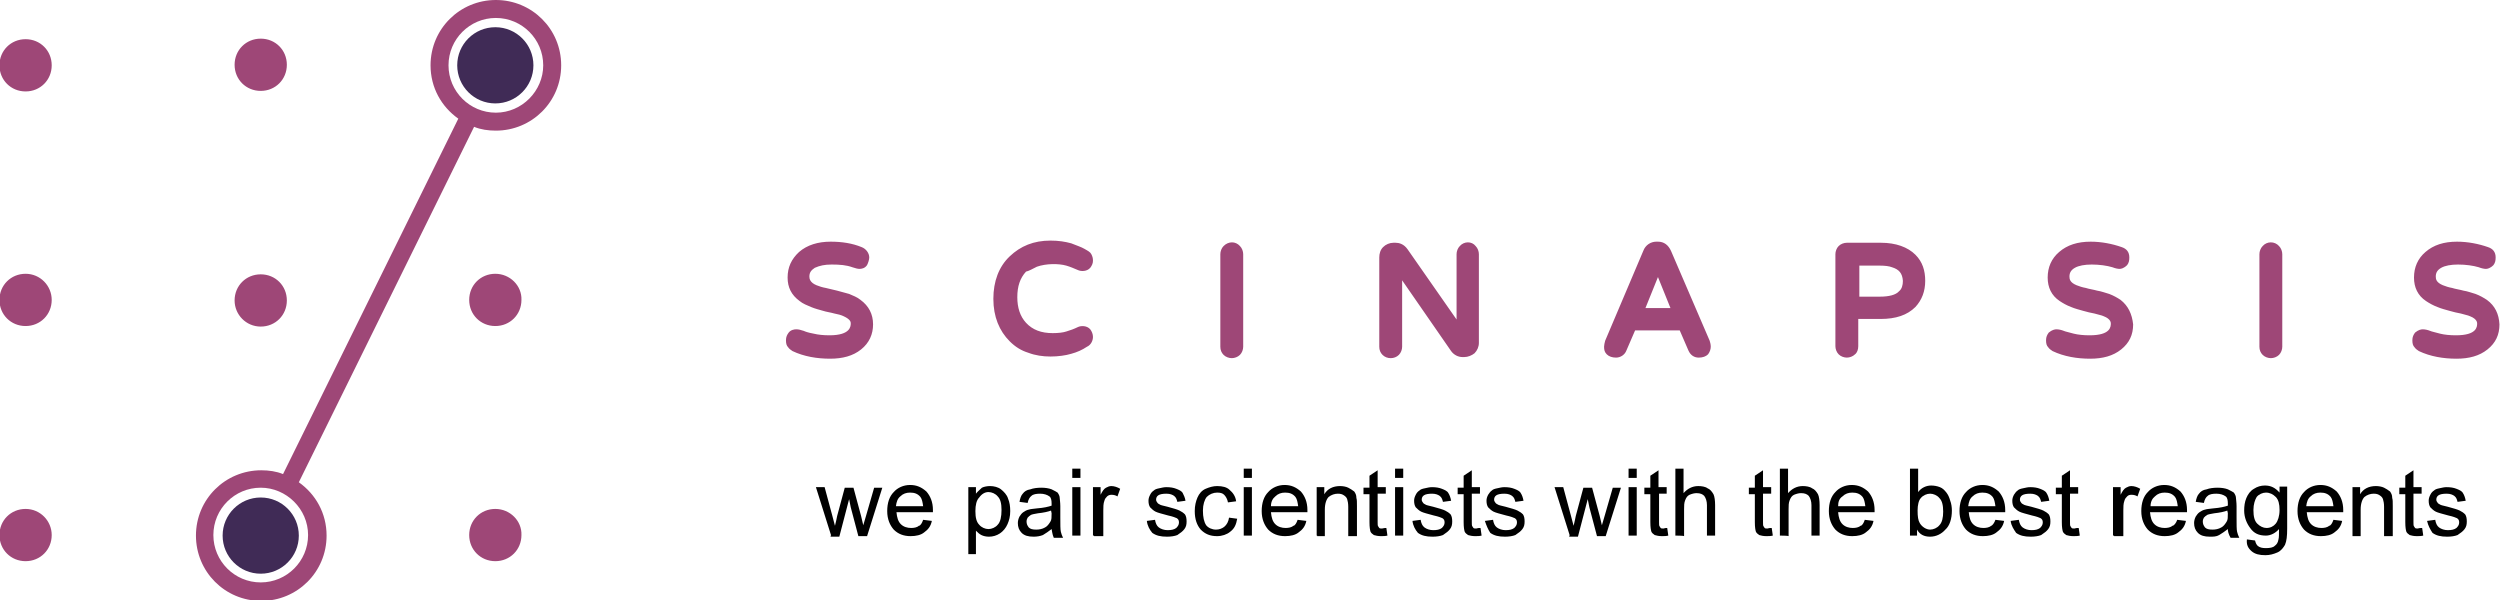 <?xml version="1.0" encoding="utf-8"?>
<!-- Generator: Adobe Illustrator 18.0.0, SVG Export Plug-In . SVG Version: 6.00 Build 0)  -->
<!DOCTYPE svg PUBLIC "-//W3C//DTD SVG 1.1//EN" "http://www.w3.org/Graphics/SVG/1.1/DTD/svg11.dtd">
<svg version="1.1" id="Layer_1" xmlns="http://www.w3.org/2000/svg" xmlns:xlink="http://www.w3.org/1999/xlink" x="0px" y="0px"
	 viewBox="45 212.9 459.3 110.3" enable-background="new 45 212.9 459.3 110.3" xml:space="preserve">
<g>
	<g>
		<circle fill="#402B56" cx="92.9" cy="311.3" r="7"/>
		<circle fill="#402B56" cx="136" cy="224.9" r="7"/>
	</g>
	<g>
		<path d="M197.7,311.3l-2.8-8.9h1.6l1.4,5.2l0.5,1.9c0-0.1,0.2-0.7,0.4-1.8l1.4-5.2h1.6l1.4,5.2l0.4,1.7l0.5-1.7l1.5-5.2h1.5
			l-2.8,8.9h-1.6l-1.4-5.3l-0.3-1.5l-1.8,6.9h-1.6V311.3z"/>
		<path d="M214.6,308.4l1.6,0.2c-0.2,1-0.7,1.6-1.4,2.1c-0.6,0.5-1.5,0.7-2.5,0.7c-1.3,0-2.3-0.4-3.1-1.2c-0.7-0.8-1.2-1.9-1.2-3.4
			c0-1.5,0.4-2.7,1.2-3.5c0.7-0.8,1.8-1.3,3-1.3c1.2,0,2.1,0.4,3,1.2c0.7,0.8,1.2,1.9,1.2,3.4c0,0.1,0,0.2,0,0.4h-6.7
			c0.1,1,0.3,1.7,0.8,2.2c0.5,0.5,1.2,0.7,1.9,0.7c0.5,0,1.1-0.1,1.4-0.4C214.1,309.5,214.4,309,214.6,308.4z M209.6,305.9h5
			c-0.1-0.7-0.2-1.3-0.5-1.7c-0.5-0.6-1.1-0.8-1.9-0.8c-0.7,0-1.3,0.2-1.8,0.7C209.9,304.5,209.7,305.1,209.6,305.9z"/>
		<path d="M222.9,314.7v-12.3h1.4v1.2c0.3-0.4,0.7-0.7,1.1-1.1c0.4-0.2,1-0.3,1.5-0.3c0.7,0,1.5,0.2,2,0.6c0.5,0.4,1.1,1,1.3,1.7
			c0.3,0.7,0.4,1.5,0.4,2.3c0,1-0.2,1.7-0.5,2.4c-0.3,0.7-0.8,1.3-1.4,1.7c-0.6,0.4-1.3,0.6-2,0.6c-0.5,0-1-0.1-1.4-0.3
			c-0.4-0.2-0.7-0.5-1-0.8v4.3h-1.4V314.7z M224.2,306.8c0,1.2,0.2,2,0.7,2.5c0.4,0.5,1.1,0.8,1.7,0.8c0.6,0,1.3-0.3,1.7-0.8
			c0.5-0.5,0.7-1.5,0.7-2.7c0-1.2-0.2-2-0.7-2.5c-0.4-0.5-1.1-0.8-1.7-0.8c-0.6,0-1.2,0.3-1.7,1
			C224.4,304.8,224.2,305.7,224.2,306.8z"/>
		<path d="M238.2,310.1c-0.5,0.4-1.1,0.8-1.6,1.1c-0.5,0.2-1.1,0.3-1.7,0.3c-1,0-1.7-0.2-2.2-0.7c-0.5-0.5-0.7-1.1-0.7-1.8
			c0-0.4,0.1-0.8,0.3-1.2c0.2-0.3,0.4-0.6,0.7-0.8c0.3-0.2,0.6-0.4,1.1-0.5c0.3-0.1,0.7-0.1,1.4-0.2c1.3-0.1,2.1-0.3,2.7-0.5
			c0-0.2,0-0.3,0-0.4c0-0.6-0.1-1.1-0.4-1.3c-0.4-0.3-1-0.5-1.7-0.5c-0.7,0-1.3,0.1-1.6,0.4c-0.3,0.2-0.6,0.7-0.7,1.3l-1.5-0.2
			c0.1-0.6,0.3-1.2,0.6-1.5c0.3-0.4,0.7-0.7,1.4-0.8c0.5-0.2,1.3-0.3,2-0.3s1.4,0.1,1.9,0.3c0.4,0.2,0.8,0.4,1.1,0.6
			c0.2,0.3,0.4,0.6,0.4,1.1c0,0.2,0.1,0.7,0.1,1.4v2c0,1.4,0,2.3,0.1,2.7c0.1,0.4,0.2,0.7,0.4,1.1h-1.7
			C238.3,311,238.3,310.5,238.2,310.1z M238.1,306.7c-0.5,0.2-1.4,0.4-2.4,0.5c-0.6,0.1-1.1,0.2-1.3,0.3s-0.4,0.3-0.6,0.5
			c-0.1,0.2-0.2,0.4-0.2,0.7c0,0.4,0.1,0.7,0.4,1.1c0.3,0.3,0.7,0.4,1.4,0.4c0.5,0,1.1-0.1,1.6-0.4c0.4-0.2,0.7-0.6,1-1.1
			c0.2-0.3,0.2-0.8,0.2-1.5L238.1,306.7L238.1,306.7z"/>
		<path d="M242,300.7V299h1.5v1.7H242z M242,311.3v-8.9h1.5v8.9H242z"/>
		<path d="M245.8,311.3v-8.9h1.4v1.4c0.3-0.6,0.6-1.1,1-1.3s0.6-0.3,1-0.3c0.5,0,1.1,0.2,1.6,0.5l-0.5,1.4c-0.3-0.2-0.7-0.3-1.1-0.3
			c-0.3,0-0.6,0.1-0.8,0.3s-0.4,0.4-0.5,0.8c-0.2,0.5-0.2,1.2-0.2,1.8v4.7h-1.7V311.3z"/>
		<path d="M255.7,308.6l1.5-0.2c0.1,0.6,0.3,1.1,0.7,1.4c0.4,0.3,1,0.5,1.6,0.5c0.7,0,1.2-0.1,1.6-0.4c0.3-0.3,0.5-0.6,0.5-1
			s-0.1-0.6-0.4-0.8c-0.2-0.1-0.7-0.3-1.6-0.5c-1.1-0.3-1.9-0.5-2.3-0.7s-0.7-0.5-1-0.8c-0.2-0.3-0.3-0.7-0.3-1.2
			c0-0.4,0.1-0.7,0.3-1.1s0.4-0.6,0.7-0.8c0.2-0.2,0.5-0.3,1-0.4s0.8-0.2,1.3-0.2c0.7,0,1.3,0.1,1.8,0.3c0.5,0.2,1,0.4,1.2,0.8
			c0.2,0.4,0.4,0.8,0.5,1.4l-1.5,0.2c-0.1-0.4-0.2-0.8-0.6-1.1c-0.3-0.2-0.7-0.4-1.4-0.4c-0.7,0-1.2,0.1-1.5,0.3s-0.4,0.5-0.4,0.8
			c0,0.2,0.1,0.4,0.2,0.5c0.1,0.2,0.3,0.3,0.5,0.4c0.1,0.1,0.6,0.2,1.4,0.4c1.1,0.3,1.8,0.5,2.2,0.7c0.4,0.2,0.7,0.4,1,0.7
			c0.2,0.3,0.3,0.7,0.3,1.3s-0.1,1-0.4,1.4c-0.3,0.4-0.7,0.7-1.3,1.1c-0.5,0.2-1.2,0.3-1.9,0.3c-1.2,0-2-0.2-2.7-0.7
			C256.2,310.2,255.8,309.5,255.7,308.6z"/>
		<path d="M270.8,308l1.5,0.2c-0.2,1.1-0.5,1.8-1.3,2.4c-0.6,0.5-1.5,0.8-2.4,0.8c-1.3,0-2.2-0.4-3-1.2c-0.7-0.8-1.1-1.9-1.1-3.4
			c0-1,0.2-1.8,0.5-2.5c0.3-0.7,0.8-1.3,1.5-1.6s1.4-0.5,2.1-0.5c1,0,1.8,0.2,2.3,0.7c0.6,0.5,1.1,1.2,1.2,2.1l-1.5,0.2
			c-0.1-0.6-0.4-1.1-0.7-1.4s-0.7-0.4-1.3-0.4c-0.7,0-1.4,0.3-1.9,0.8c-0.4,0.5-0.7,1.4-0.7,2.5c0,1.2,0.2,2.1,0.6,2.7
			c0.4,0.5,1.1,0.8,1.8,0.8c0.6,0,1.1-0.2,1.5-0.5C270.4,309.3,270.7,308.7,270.8,308z"/>
		<path d="M273.5,300.7V299h1.5v1.7H273.5z M273.5,311.3v-8.9h1.5v8.9H273.5z"/>
		<path d="M283.4,308.4l1.6,0.2c-0.2,1-0.7,1.6-1.4,2.1c-0.6,0.5-1.5,0.7-2.5,0.7c-1.3,0-2.3-0.4-3.1-1.2c-0.7-0.8-1.2-1.9-1.2-3.4
			c0-1.5,0.4-2.7,1.2-3.5c0.7-0.8,1.8-1.3,3-1.3c1.2,0,2.1,0.4,3,1.2c0.7,0.8,1.2,1.9,1.2,3.4c0,0.1,0,0.2,0,0.4h-6.7
			c0.1,1,0.3,1.7,0.8,2.2s1.2,0.7,1.9,0.7c0.5,0,1.1-0.1,1.4-0.4C282.9,309.5,283.2,309,283.4,308.4z M278.5,305.9h5
			c-0.1-0.7-0.2-1.3-0.5-1.7c-0.5-0.6-1.1-0.8-1.9-0.8c-0.7,0-1.3,0.2-1.8,0.7C278.8,304.5,278.5,305.1,278.5,305.9z"/>
		<path d="M286.9,311.3v-8.9h1.4v1.3c0.6-1,1.6-1.5,2.9-1.5c0.5,0,1.1,0.1,1.5,0.3s0.7,0.4,1.1,0.7c0.2,0.3,0.4,0.6,0.4,1.2
			c0.1,0.3,0.1,0.7,0.1,1.5v5.5h-1.6V306c0-0.6-0.1-1.1-0.2-1.4s-0.3-0.5-0.6-0.7s-0.6-0.3-1.1-0.3c-0.6,0-1.2,0.2-1.7,0.6
			c-0.4,0.4-0.7,1.2-0.7,2.3v4.9h-1.4V311.3z"/>
		<path d="M299.7,309.9l0.2,1.4c-0.4,0.1-0.8,0.1-1.2,0.1c-0.5,0-1-0.1-1.3-0.2c-0.3-0.2-0.5-0.4-0.6-0.6c-0.1-0.3-0.2-0.8-0.2-1.8
			v-5.1h-1.1v-1.2h1.1v-2.2l1.5-1v3.1h1.5v1.2h-1.5v5.2c0,0.4,0,0.7,0.1,0.8c0.1,0.1,0.1,0.2,0.2,0.3c0.1,0.1,0.3,0.1,0.5,0.1
			C299.3,309.9,299.5,309.9,299.7,309.9z"/>
		<path d="M301.3,300.7V299h1.5v1.7H301.3z M301.3,311.3v-8.9h1.5v8.9H301.3z"/>
		<path d="M304.5,308.6l1.5-0.2c0.1,0.6,0.3,1.1,0.7,1.4c0.4,0.3,1,0.5,1.6,0.5c0.7,0,1.2-0.1,1.6-0.4c0.3-0.3,0.5-0.6,0.5-1
			s-0.1-0.6-0.4-0.8c-0.2-0.1-0.7-0.3-1.6-0.5c-1.1-0.3-1.9-0.5-2.3-0.7c-0.4-0.2-0.7-0.5-1-0.8c-0.2-0.3-0.3-0.7-0.3-1.2
			c0-0.4,0.1-0.7,0.3-1.1s0.4-0.6,0.7-0.8c0.2-0.2,0.5-0.3,1-0.4s0.8-0.2,1.3-0.2c0.7,0,1.3,0.1,1.8,0.3c0.5,0.2,1,0.4,1.2,0.8
			c0.2,0.3,0.4,0.8,0.5,1.4l-1.5,0.2c-0.1-0.4-0.2-0.8-0.6-1.1c-0.3-0.2-0.7-0.4-1.4-0.4c-0.7,0-1.2,0.1-1.5,0.3s-0.4,0.5-0.4,0.8
			c0,0.2,0.1,0.4,0.2,0.5c0.1,0.2,0.3,0.3,0.5,0.4c0.1,0.1,0.6,0.2,1.4,0.4c1.1,0.3,1.8,0.5,2.2,0.7s0.7,0.4,1,0.7
			c0.2,0.3,0.3,0.7,0.3,1.3s-0.1,1-0.4,1.4c-0.3,0.4-0.7,0.7-1.3,1.1c-0.5,0.2-1.2,0.3-1.9,0.3c-1.2,0-2-0.2-2.7-0.7
			C305,310.2,304.6,309.5,304.5,308.6z"/>
		<path d="M317,309.9l0.2,1.4c-0.4,0.1-0.8,0.1-1.2,0.1c-0.5,0-1-0.1-1.3-0.2c-0.3-0.2-0.5-0.4-0.6-0.6c-0.1-0.3-0.2-0.8-0.2-1.8
			v-5.1h-1.1v-1.2h1.1v-2.2l1.5-1v3.1h1.5v1.2h-1.5v5.2c0,0.4,0,0.7,0.1,0.8c0.1,0.1,0.1,0.2,0.2,0.3s0.3,0.1,0.5,0.1
			C316.5,309.9,316.7,309.9,317,309.9z"/>
		<path d="M317.8,308.6l1.5-0.2c0.1,0.6,0.3,1.1,0.7,1.4c0.4,0.3,1,0.5,1.6,0.5c0.7,0,1.2-0.1,1.6-0.4c0.3-0.3,0.5-0.6,0.5-1
			s-0.1-0.6-0.4-0.8c-0.2-0.1-0.7-0.3-1.6-0.5c-1.1-0.3-1.9-0.5-2.3-0.7c-0.4-0.2-0.7-0.5-1-0.8c-0.2-0.3-0.3-0.7-0.3-1.2
			c0-0.4,0.1-0.7,0.3-1.1c0.2-0.3,0.4-0.6,0.7-0.8c0.2-0.2,0.5-0.3,1-0.4s0.8-0.2,1.3-0.2c0.7,0,1.3,0.1,1.8,0.3
			c0.5,0.2,1,0.4,1.2,0.8c0.2,0.3,0.4,0.8,0.5,1.4l-1.5,0.2c-0.1-0.4-0.2-0.8-0.6-1.1c-0.3-0.2-0.7-0.4-1.4-0.4
			c-0.7,0-1.2,0.1-1.5,0.3s-0.4,0.5-0.4,0.8c0,0.2,0.1,0.4,0.2,0.5c0.1,0.2,0.3,0.3,0.5,0.4c0.1,0.1,0.6,0.2,1.4,0.4
			c1.1,0.3,1.8,0.5,2.2,0.7s0.7,0.4,1,0.7c0.2,0.3,0.3,0.7,0.3,1.3s-0.1,1-0.4,1.4c-0.3,0.4-0.7,0.7-1.3,1.1
			c-0.5,0.2-1.2,0.3-1.9,0.3c-1.2,0-2-0.2-2.7-0.7C318.4,310.2,318.1,309.5,317.8,308.6z"/>
		<path d="M333.4,311.3l-2.8-8.9h1.6l1.4,5.2l0.5,1.9c0-0.1,0.2-0.7,0.4-1.8l1.4-5.2h1.6l1.4,5.2l0.4,1.7l0.5-1.7l1.5-5.2h1.5
			l-2.8,8.9h-1.6l-1.4-5.3l-0.3-1.5l-1.8,6.9h-1.6V311.3z"/>
		<path d="M344.2,300.7V299h1.5v1.7H344.2z M344.2,311.3v-8.9h1.5v8.9H344.2z"/>
		<path d="M351.3,309.9l0.2,1.4c-0.4,0.1-0.8,0.1-1.2,0.1c-0.5,0-1-0.1-1.3-0.2c-0.3-0.2-0.5-0.4-0.6-0.6c-0.1-0.3-0.2-0.8-0.2-1.8
			v-5.1h-1.1v-1.2h1.1v-2.2l1.5-1v3.1h1.5v1.2h-1.4v5.2c0,0.4,0,0.7,0.1,0.8c0.1,0.1,0.1,0.2,0.2,0.3s0.3,0.1,0.5,0.1
			C350.9,309.9,351.1,309.9,351.3,309.9z"/>
		<path d="M352.8,311.3V299h1.5v4.5c0.7-0.8,1.6-1.3,2.7-1.3c0.6,0,1.3,0.1,1.7,0.4c0.5,0.2,0.8,0.6,1.1,1.1c0.2,0.4,0.3,1.2,0.3,2
			v5.6h-1.5v-5.6c0-0.7-0.2-1.3-0.5-1.7c-0.3-0.3-0.7-0.5-1.4-0.5c-0.4,0-0.8,0.1-1.3,0.3c-0.4,0.2-0.6,0.5-0.8,1s-0.2,1-0.2,1.7
			v4.9C354.3,311.3,352.8,311.3,352.8,311.3z"/>
		<path d="M370.5,309.9l0.2,1.4c-0.4,0.1-0.8,0.1-1.2,0.1c-0.5,0-1-0.1-1.3-0.2c-0.3-0.2-0.5-0.4-0.6-0.6c-0.1-0.3-0.2-0.8-0.2-1.8
			v-5.1h-1.1v-1.2h1.1v-2.2l1.5-1v3.1h1.5v1.2h-1.5v5.2c0,0.4,0,0.7,0.1,0.8c0.1,0.1,0.1,0.2,0.2,0.3c0.1,0.1,0.3,0.1,0.5,0.1
			C370,309.9,370.2,309.9,370.5,309.9z"/>
		<path d="M372,311.3V299h1.5v4.5c0.7-0.8,1.6-1.3,2.7-1.3c0.6,0,1.3,0.1,1.7,0.4c0.5,0.2,0.8,0.6,1.1,1.1c0.2,0.4,0.3,1.2,0.3,2
			v5.6h-1.5v-5.6c0-0.7-0.2-1.3-0.5-1.7c-0.3-0.3-0.7-0.5-1.4-0.5c-0.4,0-0.8,0.1-1.3,0.3c-0.4,0.2-0.6,0.5-0.8,1s-0.2,1-0.2,1.7
			v4.9C373.5,311.3,372,311.3,372,311.3z"/>
		<path d="M387.6,308.4l1.6,0.2c-0.2,1-0.7,1.6-1.4,2.1c-0.6,0.5-1.5,0.7-2.5,0.7c-1.3,0-2.3-0.4-3.1-1.2c-0.7-0.8-1.2-1.9-1.2-3.4
			c0-1.5,0.4-2.7,1.2-3.5c0.7-0.8,1.8-1.3,3-1.3s2.1,0.4,3,1.2c0.7,0.8,1.2,1.9,1.2,3.4c0,0.1,0,0.2,0,0.4h-6.7
			c0.1,1,0.3,1.7,0.8,2.2c0.5,0.5,1.2,0.7,1.9,0.7c0.5,0,1.1-0.1,1.4-0.4C387.1,309.5,387.4,309,387.6,308.4z M382.7,305.9h5
			c-0.1-0.7-0.2-1.3-0.5-1.7c-0.5-0.6-1.1-0.8-1.9-0.8c-0.7,0-1.3,0.2-1.8,0.7C382.9,304.5,382.7,305.1,382.7,305.9z"/>
		<path d="M397.3,311.3h-1.4V299h1.5v4.3c0.6-0.8,1.5-1.2,2.4-1.2c0.5,0,1.1,0.1,1.6,0.3c0.5,0.2,0.8,0.5,1.2,1
			c0.3,0.4,0.5,0.8,0.7,1.5c0.2,0.5,0.3,1.2,0.3,1.8c0,1.5-0.4,2.8-1.2,3.5c-0.7,0.8-1.7,1.3-2.8,1.3c-1.1,0-1.9-0.4-2.4-1.3V311.3z
			 M397.3,306.7c0,1.1,0.1,1.8,0.4,2.3c0.4,0.7,1.2,1.2,1.9,1.2c0.6,0,1.3-0.3,1.7-0.8c0.5-0.5,0.7-1.4,0.7-2.5c0-1.2-0.2-2-0.7-2.5
			c-0.4-0.5-1.1-0.8-1.7-0.8c-0.6,0-1.3,0.3-1.7,0.8C397.5,304.8,397.3,305.7,397.3,306.7z"/>
		<path d="M411.6,308.4l1.6,0.2c-0.2,1-0.7,1.6-1.4,2.1c-0.6,0.5-1.5,0.7-2.5,0.7c-1.3,0-2.3-0.4-3.1-1.2c-0.7-0.8-1.2-1.9-1.2-3.4
			c0-1.5,0.4-2.7,1.2-3.5c0.7-0.8,1.8-1.3,3-1.3c1.2,0,2.1,0.4,3,1.2c0.7,0.8,1.2,1.9,1.2,3.4c0,0.1,0,0.2,0,0.4h-6.7
			c0.1,1,0.3,1.7,0.8,2.2s1.2,0.7,1.9,0.7c0.5,0,1.1-0.1,1.4-0.4C411,309.5,411.4,309,411.6,308.4z M406.6,305.9h5
			c-0.1-0.7-0.2-1.3-0.5-1.7c-0.5-0.6-1.1-0.8-1.9-0.8c-0.7,0-1.3,0.2-1.8,0.7C406.9,304.5,406.7,305.1,406.6,305.9z"/>
		<path d="M414.4,308.6l1.5-0.2c0.1,0.6,0.3,1.1,0.7,1.4c0.4,0.3,1,0.5,1.6,0.5c0.7,0,1.2-0.1,1.6-0.4c0.3-0.3,0.5-0.6,0.5-1
			s-0.1-0.6-0.4-0.8c-0.2-0.1-0.7-0.3-1.6-0.5c-1.1-0.3-1.9-0.5-2.3-0.7c-0.4-0.2-0.7-0.5-1-0.8c-0.2-0.3-0.3-0.7-0.3-1.2
			c0-0.4,0.1-0.7,0.3-1.1c0.2-0.3,0.4-0.6,0.7-0.8c0.2-0.2,0.5-0.3,1-0.4s0.8-0.2,1.3-0.2c0.7,0,1.3,0.1,1.8,0.3
			c0.5,0.2,1,0.4,1.2,0.8c0.2,0.3,0.4,0.8,0.5,1.4l-1.5,0.2c-0.1-0.4-0.2-0.8-0.6-1.1c-0.3-0.2-0.7-0.4-1.4-0.4
			c-0.7,0-1.2,0.1-1.5,0.3c-0.3,0.2-0.4,0.5-0.4,0.8c0,0.2,0.1,0.4,0.2,0.5c0.1,0.2,0.3,0.3,0.5,0.4c0.1,0.1,0.6,0.2,1.4,0.4
			c1.1,0.3,1.8,0.5,2.2,0.7s0.7,0.4,1,0.7c0.2,0.3,0.3,0.7,0.3,1.3s-0.1,1-0.4,1.4c-0.3,0.4-0.7,0.7-1.3,1.1
			c-0.5,0.2-1.2,0.3-1.9,0.3c-1.2,0-2-0.2-2.7-0.7C415,310.2,414.5,309.5,414.4,308.6z"/>
		<path d="M426.9,309.9l0.2,1.4c-0.4,0.1-0.8,0.1-1.2,0.1c-0.5,0-1-0.1-1.3-0.2c-0.3-0.2-0.5-0.4-0.6-0.6c-0.1-0.3-0.2-0.8-0.2-1.8
			v-5.1h-1.1v-1.2h1.1v-2.2l1.5-1v3.1h1.5v1.2h-1.5v5.2c0,0.4,0,0.7,0.1,0.8c0.1,0.1,0.1,0.2,0.2,0.3c0.1,0.1,0.3,0.1,0.5,0.1
			C426.4,309.9,426.6,309.9,426.9,309.9z"/>
		<path d="M433.2,311.3v-8.9h1.4v1.4c0.3-0.6,0.6-1.1,1-1.3s0.6-0.3,1-0.3c0.5,0,1.1,0.2,1.6,0.5l-0.5,1.4c-0.3-0.2-0.7-0.3-1.1-0.3
			s-0.6,0.1-0.8,0.3s-0.4,0.4-0.5,0.8c-0.2,0.5-0.2,1.2-0.2,1.8v4.7h-1.7V311.3z"/>
		<path d="M445,308.4l1.6,0.2c-0.2,1-0.7,1.6-1.4,2.1c-0.6,0.5-1.5,0.7-2.5,0.7c-1.3,0-2.3-0.4-3.1-1.2c-0.7-0.8-1.2-1.9-1.2-3.4
			c0-1.5,0.4-2.7,1.2-3.5c0.7-0.8,1.8-1.3,3-1.3s2.1,0.4,3,1.2c0.7,0.8,1.2,1.9,1.2,3.4c0,0.1,0,0.2,0,0.4H440
			c0.1,1,0.3,1.7,0.8,2.2c0.5,0.5,1.2,0.7,1.9,0.7c0.5,0,1.1-0.1,1.4-0.4C444.4,309.5,444.8,309,445,308.4z M440.1,305.9h5
			c-0.1-0.7-0.2-1.3-0.5-1.7c-0.5-0.6-1.1-0.8-1.9-0.8c-0.7,0-1.3,0.2-1.8,0.7C440.4,304.5,440.1,305.1,440.1,305.9z"/>
		<path d="M454.3,310.1c-0.5,0.4-1.1,0.8-1.6,1.1s-1.1,0.3-1.7,0.3c-1,0-1.7-0.2-2.2-0.7c-0.5-0.5-0.7-1.1-0.7-1.8
			c0-0.4,0.1-0.8,0.3-1.2c0.2-0.3,0.4-0.6,0.7-0.8c0.3-0.2,0.6-0.4,1.1-0.5c0.3-0.1,0.7-0.1,1.4-0.2c1.3-0.1,2.1-0.3,2.7-0.5
			c0-0.2,0-0.3,0-0.4c0-0.6-0.1-1.1-0.4-1.3c-0.4-0.3-1-0.5-1.7-0.5c-0.7,0-1.3,0.1-1.6,0.4c-0.3,0.2-0.6,0.7-0.7,1.3l-1.5-0.2
			c0.1-0.6,0.3-1.2,0.6-1.5c0.3-0.4,0.7-0.7,1.4-0.8c0.5-0.2,1.3-0.3,2-0.3c0.7,0,1.4,0.1,1.9,0.3c0.4,0.2,0.8,0.4,1.1,0.6
			c0.2,0.3,0.4,0.6,0.4,1.1c0,0.2,0.1,0.7,0.1,1.4v2c0,1.4,0,2.3,0.1,2.7c0.1,0.4,0.2,0.7,0.4,1.1h-1.6
			C454.4,311,454.3,310.5,454.3,310.1z M454.2,306.7c-0.5,0.2-1.4,0.4-2.4,0.5c-0.6,0.1-1.1,0.2-1.3,0.3c-0.2,0.1-0.4,0.3-0.6,0.5
			c-0.1,0.2-0.2,0.4-0.2,0.7c0,0.4,0.1,0.7,0.4,1.1c0.3,0.3,0.7,0.4,1.4,0.4c0.5,0,1.1-0.1,1.6-0.4c0.4-0.2,0.7-0.6,1-1.1
			c0.2-0.3,0.2-0.8,0.2-1.5L454.2,306.7L454.2,306.7z"/>
		<path d="M457.8,312l1.5,0.2c0.1,0.4,0.2,0.7,0.5,1c0.4,0.3,0.8,0.4,1.5,0.4c0.7,0,1.3-0.1,1.6-0.4c0.4-0.3,0.6-0.6,0.7-1.2
			c0.1-0.3,0.1-1,0.1-1.9c-0.6,0.7-1.5,1.2-2.4,1.2c-1.3,0-2.2-0.4-2.9-1.4c-0.6-0.8-1.1-1.9-1.1-3.2c0-0.8,0.1-1.6,0.4-2.3
			c0.3-0.7,0.7-1.3,1.4-1.7c0.6-0.4,1.3-0.6,2-0.6c1.1,0,1.9,0.4,2.7,1.3v-1.1h1.4v7.7c0,1.4-0.1,2.3-0.4,3
			c-0.3,0.5-0.7,1.1-1.4,1.4s-1.4,0.5-2.2,0.5c-1.1,0-1.9-0.2-2.5-0.7C458,313.6,457.7,313,457.8,312z M459,306.6
			c0,1.2,0.2,2,0.7,2.5c0.5,0.5,1.1,0.8,1.7,0.8c0.7,0,1.3-0.3,1.7-0.8s0.7-1.4,0.7-2.5c0-1.1-0.2-1.9-0.7-2.4
			c-0.5-0.5-1.1-0.8-1.8-0.8c-0.6,0-1.3,0.3-1.7,0.8C459.3,304.7,459,305.5,459,306.6z"/>
		<path d="M473.7,308.4l1.6,0.2c-0.2,1-0.7,1.6-1.4,2.1c-0.6,0.5-1.5,0.7-2.5,0.7c-1.3,0-2.3-0.4-3.1-1.2c-0.7-0.8-1.2-1.9-1.2-3.4
			c0-1.5,0.4-2.7,1.2-3.5c0.7-0.8,1.8-1.3,3-1.3c1.2,0,2.1,0.4,3,1.2c0.7,0.8,1.2,1.9,1.2,3.4c0,0.1,0,0.2,0,0.4h-6.7
			c0.1,1,0.3,1.7,0.8,2.2s1.2,0.7,1.9,0.7c0.5,0,1.1-0.1,1.4-0.4C473.2,309.5,473.5,309,473.7,308.4z M468.7,305.9h5
			c-0.1-0.7-0.2-1.3-0.5-1.7c-0.5-0.6-1.1-0.8-1.9-0.8c-0.7,0-1.3,0.2-1.8,0.7C469,304.5,468.8,305.1,468.7,305.9z"/>
		<path d="M477.2,311.3v-8.9h1.4v1.3c0.6-1,1.6-1.5,2.9-1.5c0.5,0,1.1,0.1,1.5,0.3s0.7,0.4,1.1,0.7c0.2,0.3,0.4,0.6,0.4,1.2
			c0.1,0.3,0.1,0.7,0.1,1.5v5.5H483V306c0-0.6-0.1-1.1-0.2-1.4s-0.3-0.5-0.6-0.7c-0.3-0.2-0.6-0.3-1.1-0.3c-0.6,0-1.2,0.2-1.7,0.6
			c-0.4,0.4-0.7,1.2-0.7,2.3v4.9h-1.5V311.3z"/>
		<path d="M490,309.9l0.2,1.4c-0.4,0.1-0.8,0.1-1.2,0.1c-0.5,0-1-0.1-1.3-0.2c-0.3-0.2-0.5-0.4-0.6-0.6c-0.1-0.3-0.2-0.8-0.2-1.8
			v-5.1h-1.1v-1.2h1.1v-2.2l1.5-1v3.1h1.5v1.2h-1.5v5.2c0,0.4,0,0.7,0.1,0.8c0.1,0.1,0.1,0.2,0.2,0.3s0.3,0.1,0.5,0.1
			C489.5,309.9,489.8,309.9,490,309.9z"/>
		<path d="M490.9,308.6l1.5-0.2c0.1,0.6,0.3,1.1,0.7,1.4c0.4,0.3,1,0.5,1.6,0.5c0.7,0,1.2-0.1,1.6-0.4c0.3-0.3,0.5-0.6,0.5-1
			s-0.1-0.6-0.4-0.8c-0.2-0.1-0.7-0.3-1.6-0.5c-1.1-0.3-1.9-0.5-2.3-0.7c-0.4-0.2-0.7-0.5-1-0.8c-0.2-0.3-0.3-0.7-0.3-1.2
			c0-0.4,0.1-0.7,0.3-1.1s0.4-0.6,0.7-0.8c0.2-0.2,0.5-0.3,1-0.4s0.8-0.2,1.3-0.2c0.7,0,1.3,0.1,1.8,0.3c0.5,0.2,1,0.4,1.2,0.8
			c0.2,0.3,0.4,0.8,0.5,1.4l-1.5,0.2c-0.1-0.4-0.2-0.8-0.6-1.1c-0.3-0.2-0.7-0.4-1.4-0.4c-0.7,0-1.2,0.1-1.5,0.3
			c-0.3,0.2-0.4,0.5-0.4,0.8c0,0.2,0.1,0.4,0.2,0.5c0.1,0.2,0.3,0.3,0.5,0.4c0.1,0.1,0.6,0.2,1.4,0.4c1.1,0.3,1.8,0.5,2.2,0.7
			s0.7,0.4,1,0.7c0.2,0.3,0.3,0.7,0.3,1.3s-0.1,1-0.4,1.4c-0.3,0.4-0.7,0.7-1.3,1.1c-0.5,0.2-1.2,0.3-1.9,0.3c-1.2,0-2-0.2-2.7-0.7
			C491.5,310.2,491.1,309.5,490.9,308.6z"/>
	</g>
	<path fill="#9E4777" d="M205.4,272.5c0,1.8-0.7,3.4-2.2,4.6c-1.5,1.2-3.4,1.7-5.7,1.7c-2.4,0-4.8-0.4-6.9-1.4
		c-0.3-0.2-0.6-0.4-0.8-0.7c-0.3-0.3-0.4-0.7-0.4-1.3s0.2-1,0.5-1.4c0.4-0.5,1-0.6,1.4-0.6c0.4,0,0.8,0.1,1.4,0.3
		c0.2,0.1,0.7,0.3,1.8,0.5c0.8,0.2,1.8,0.3,2.9,0.3c3.9,0,3.9-1.7,3.9-2.2c0-0.2,0-0.7-1.3-1.3c-0.4-0.2-1.1-0.4-1.7-0.5
		c-0.7-0.2-1.5-0.3-2.1-0.5c-0.7-0.2-1.5-0.4-2.2-0.7c-0.7-0.3-1.5-0.6-2.1-1.1c-1.5-1.1-2.2-2.5-2.2-4.3c0-1.9,0.7-3.4,2.1-4.7
		c1.5-1.3,3.5-1.9,5.8-1.9c2.1,0,4,0.3,5.7,1c0.8,0.3,1.4,1.1,1.4,1.9c0,0.4-0.2,1-0.4,1.4c-0.4,0.6-1,0.7-1.4,0.7
		c-0.3,0-0.7-0.1-1.3-0.3c-1.1-0.4-2.3-0.5-3.8-0.5c-1.3,0-2.2,0.2-3.1,0.6c-0.6,0.4-1,0.8-1,1.6c0,0.4,0.1,1.1,1.3,1.6
		c0.5,0.2,1.1,0.4,1.7,0.5c0.7,0.2,1.4,0.3,2.1,0.5c0.7,0.2,1.5,0.4,2.2,0.6c0.7,0.3,1.5,0.6,2.1,1.1
		C204.6,269.1,205.4,270.6,205.4,272.5z M235.5,261.9c1.7-0.6,4-0.6,5.4-0.2c0.7,0.2,1.4,0.5,2.1,0.8c0.6,0.3,1.7,0.3,2.3-0.4
		c0.3-0.4,0.5-0.8,0.5-1.3s-0.1-0.8-0.3-1.2s-0.6-0.6-1.3-1c-0.5-0.3-1.4-0.6-2.4-1c-1.1-0.3-2.3-0.5-3.8-0.5c-3.1,0-5.5,1-7.5,2.9
		c-2,1.9-3,4.6-3,7.8c0,3.3,1.1,5.9,3,7.8c1,1,2.1,1.7,3.4,2.1c1.3,0.5,2.7,0.7,4.1,0.7s2.8-0.2,3.8-0.5c1.1-0.3,2-0.7,2.9-1.3
		c0.7-0.3,1.1-1.1,1.1-1.8c0-0.5-0.2-1-0.5-1.4c-0.6-0.7-1.7-0.7-2.3-0.4c-0.6,0.3-1.4,0.6-2.1,0.8c-0.6,0.2-1.5,0.3-2.5,0.3
		c-2.1,0-3.7-0.6-4.9-1.9c-1.1-1.2-1.6-2.8-1.6-4.7c0-2,0.5-3.5,1.6-4.7C234,262.7,234.7,262.3,235.5,261.9z M269.8,258.1
		c-0.4,0.4-0.6,1-0.6,1.5v17c0,0.6,0.2,1.1,0.6,1.5c0.4,0.4,1,0.6,1.5,0.6s1.1-0.2,1.5-0.6c0.4-0.4,0.6-1,0.6-1.5v-17
		c0-0.5-0.2-1.1-0.6-1.5C272,257.2,270.7,257.2,269.8,258.1z M313.2,258.1c-0.4,0.4-0.6,1-0.6,1.5v12l-9-12.9
		c-0.7-1-1.6-1.2-2.2-1.2H301c-0.7,0-1.4,0.3-1.9,0.8s-0.7,1.2-0.7,1.9v16.4c0,0.6,0.2,1.1,0.6,1.5c0.8,0.8,2.2,0.8,3,0
		c0.4-0.4,0.6-1,0.6-1.5v-12.2l9,13c0.5,0.7,1.3,1.1,2.1,1.1h0.3c0.7,0,1.4-0.3,1.9-0.7c0.5-0.5,0.8-1.2,0.8-1.9v-16.3
		c0-0.5-0.2-1.1-0.6-1.5C315.4,257.2,314,257.2,313.2,258.1z M359.1,275.5c0.1,0.3,0.2,0.7,0.2,1.1c0,0.5-0.2,1-0.5,1.4
		c-0.4,0.4-1,0.6-1.7,0.6c-0.8,0-1.5-0.4-1.9-1.3l-1.6-3.7h-8.2l-1.6,3.7c-0.3,0.8-1.1,1.3-1.9,1.3c-0.7,0-1.3-0.2-1.7-0.6
		c-0.4-0.4-0.5-0.8-0.5-1.4c0-0.3,0.1-0.7,0.2-1.1l7-16.5c0.4-1.1,1.4-1.7,2.4-1.7h0.3c1.1,0,1.9,0.6,2.4,1.7L359.1,275.5z
		 M351.9,269.5l-2.3-5.7l-2.3,5.7H351.9z M396.9,259.7c1.3,1.3,1.8,2.9,1.8,4.8c0,1.9-0.6,3.5-1.8,4.8c-1.5,1.5-3.6,2.2-6.4,2.2
		h-4.1v5c0,0.6-0.2,1.2-0.6,1.5c-0.4,0.4-1,0.6-1.5,0.6c-0.5,0-1.1-0.2-1.5-0.6s-0.6-1-0.6-1.5v-16.9c0-0.5,0.2-1.1,0.6-1.5
		c0.4-0.4,1-0.6,1.5-0.6h6.3C393.3,257.5,395.5,258.3,396.9,259.7z M392.6,262c-0.5-0.2-1.3-0.3-2.2-0.3h-3.8v5.7h3.8
		c1.6,0,2.9-0.3,3.5-1c0.5-0.4,0.7-1.1,0.7-1.9C394.5,263.1,393.9,262.4,392.6,262z M434.6,268c-0.6-0.4-1.3-0.8-2.1-1.1
		c-0.7-0.2-1.5-0.5-2.2-0.6c-0.7-0.2-1.5-0.3-2.1-0.5c-0.6-0.1-1.2-0.3-1.7-0.5c-1.2-0.5-1.3-1.1-1.3-1.6c0-0.7,0.3-1.2,1-1.6
		c0.7-0.4,1.8-0.6,3.1-0.6c1.4,0,2.8,0.2,3.8,0.5c0.5,0.2,1,0.3,1.3,0.3c0.3,0,0.8-0.1,1.4-0.7c0.3-0.4,0.4-0.8,0.4-1.4
		c0-1-0.5-1.6-1.4-1.9c-1.7-0.6-3.7-1-5.7-1c-2.4,0-4.3,0.6-5.8,1.9c-1.4,1.2-2.1,2.8-2.1,4.7c0,1.8,0.7,3.3,2.2,4.3
		c0.6,0.4,1.3,0.8,2.1,1.1c0.7,0.3,1.5,0.5,2.2,0.7s1.5,0.4,2.1,0.5c0.6,0.2,1.3,0.3,1.7,0.5c1.3,0.5,1.3,1.2,1.3,1.3
		c0,0.6,0,2.2-3.9,2.2c-1.1,0-2.1-0.1-2.9-0.3c-1.1-0.3-1.6-0.4-1.8-0.5c-0.5-0.2-1-0.3-1.4-0.3c-0.3,0-0.8,0.1-1.4,0.6
		c-0.3,0.4-0.5,0.8-0.5,1.4s0.1,1,0.4,1.3c0.2,0.3,0.5,0.5,0.8,0.7c2.1,1,4.5,1.4,6.9,1.4c2.3,0,4.2-0.5,5.7-1.7
		c1.5-1.2,2.2-2.7,2.2-4.6C436.7,270.6,436,269.1,434.6,268z M460.7,258.1c-0.4,0.4-0.6,1-0.6,1.5v17c0,0.6,0.2,1.1,0.6,1.5
		c0.4,0.4,1,0.6,1.5,0.6c0.5,0,1.1-0.2,1.5-0.6c0.4-0.4,0.6-1,0.6-1.5v-17c0-0.5-0.2-1.1-0.6-1.5
		C462.9,257.2,461.5,257.2,460.7,258.1z M501.9,268c-0.6-0.4-1.3-0.8-2.1-1.1c-0.7-0.2-1.5-0.5-2.2-0.6c-0.7-0.2-1.5-0.3-2.1-0.5
		c-0.6-0.1-1.2-0.3-1.7-0.5c-1.2-0.5-1.3-1.1-1.3-1.6c0-0.7,0.3-1.2,1-1.6c0.7-0.4,1.8-0.6,3.1-0.6c1.4,0,2.8,0.2,3.8,0.5
		c0.5,0.2,1,0.3,1.3,0.3c0.3,0,0.8-0.1,1.4-0.7c0.3-0.4,0.4-0.8,0.4-1.4c0-1-0.5-1.6-1.4-1.9c-1.7-0.6-3.7-1-5.7-1
		c-2.4,0-4.3,0.6-5.8,1.9c-1.4,1.2-2.1,2.8-2.1,4.7c0,1.8,0.7,3.3,2.2,4.3c0.6,0.4,1.3,0.8,2.1,1.1c0.7,0.3,1.5,0.5,2.2,0.7
		c0.7,0.2,1.5,0.4,2.1,0.5c0.6,0.2,1.3,0.3,1.7,0.5c1.3,0.5,1.3,1.2,1.3,1.3c0,0.6,0,2.2-3.9,2.2c-1.1,0-2.1-0.1-2.9-0.3
		c-1.1-0.3-1.6-0.4-1.8-0.5c-0.5-0.2-1-0.3-1.4-0.3c-0.3,0-0.8,0.1-1.4,0.6c-0.3,0.4-0.5,0.8-0.5,1.4s0.1,1,0.4,1.3
		c0.2,0.3,0.5,0.5,0.8,0.7c2.1,1,4.5,1.4,6.9,1.4c2.3,0,4.2-0.5,5.7-1.7c1.5-1.2,2.2-2.7,2.2-4.6C504.1,270.6,503.4,269.1,501.9,268
		z M148.1,224.9c0,6.7-5.4,12-12,12c-1.4,0-2.8-0.2-4-0.7l-32.2,65.3c3.1,2.2,5.1,5.7,5.1,9.8c0,6.7-5.4,12-12,12
		c-6.7,0-12-5.4-12-12c0-6.7,5.4-12,12-12c1.4,0,2.8,0.2,4,0.7l32.2-65.3c-3.1-2.2-5.1-5.7-5.1-9.8c0-6.7,5.4-12,12-12
		C142.7,212.9,148.1,218.2,148.1,224.9z M92.9,302.5c-4.8,0-8.7,3.9-8.7,8.7s3.9,8.7,8.7,8.7c4.8,0,8.7-3.9,8.7-8.7
		C101.6,306.4,97.6,302.5,92.9,302.5z M144.8,224.9c0-4.8-3.9-8.7-8.7-8.7s-8.7,3.9-8.7,8.7s3.9,8.7,8.7,8.7
		C140.9,233.6,144.8,229.6,144.8,224.9z M49.7,220.1c-2.7,0-4.8,2.1-4.8,4.8c0,2.7,2.1,4.8,4.8,4.8c2.7,0,4.8-2.1,4.8-4.8
		C54.5,222.2,52.4,220.1,49.7,220.1z M92.9,229.6c2.7,0,4.8-2.1,4.8-4.8c0-2.7-2.1-4.8-4.8-4.8s-4.8,2.1-4.8,4.8
		C88.1,227.5,90.2,229.6,92.9,229.6z M49.7,263.2c-2.7,0-4.8,2.1-4.8,4.8c0,2.7,2.1,4.8,4.8,4.8c2.7,0,4.8-2.1,4.8-4.8
		C54.5,265.4,52.4,263.2,49.7,263.2z M92.9,272.9c2.7,0,4.8-2.1,4.8-4.8c0-2.7-2.1-4.8-4.8-4.8s-4.8,2.1-4.8,4.8
		C88.1,270.7,90.2,272.9,92.9,272.9z M136,263.2c-2.7,0-4.8,2.1-4.8,4.8c0,2.7,2.1,4.8,4.8,4.8c2.7,0,4.8-2.1,4.8-4.8
		C140.9,265.4,138.7,263.2,136,263.2z M49.7,306.4c-2.7,0-4.8,2.1-4.8,4.8s2.1,4.8,4.8,4.8c2.7,0,4.8-2.1,4.8-4.8
		C54.5,308.6,52.4,306.4,49.7,306.4z M136,306.4c-2.7,0-4.8,2.1-4.8,4.8s2.1,4.8,4.8,4.8c2.7,0,4.8-2.1,4.8-4.8
		C140.9,308.6,138.7,306.4,136,306.4z"/>
</g>
</svg>

